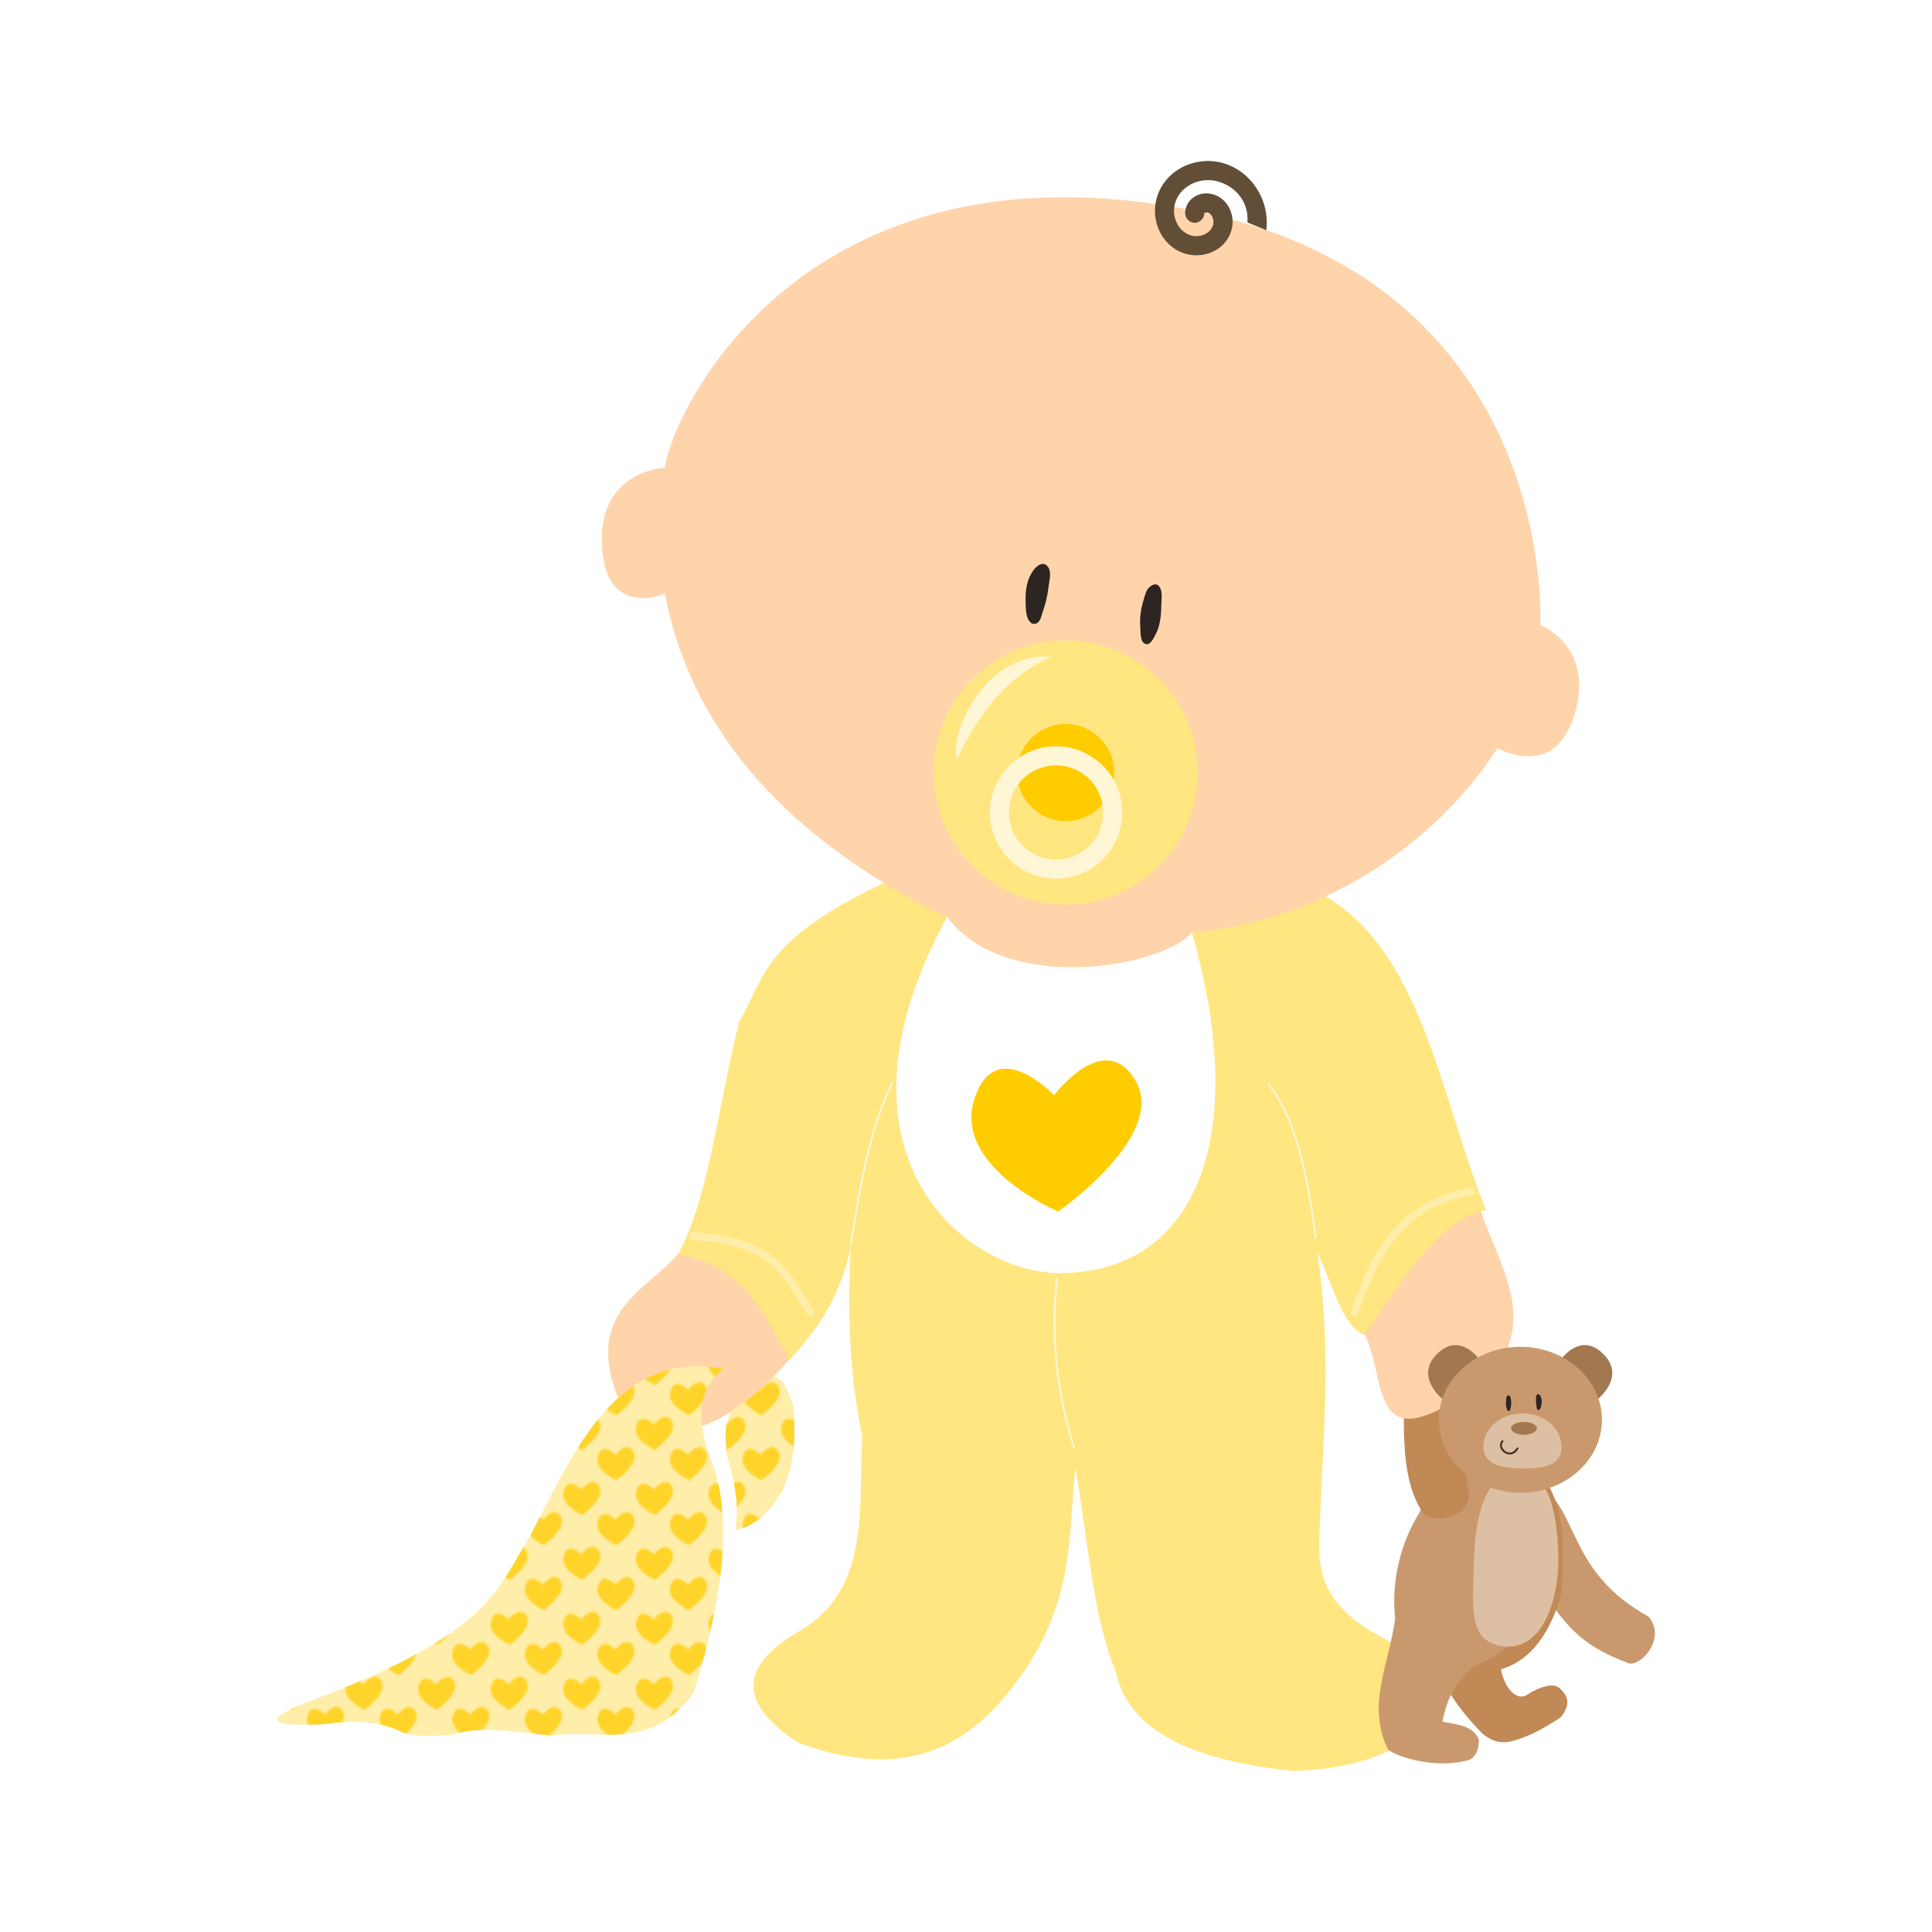 <svg:svg xmlns:ns1="http://www.w3.org/1999/xlink" xmlns:svg="http://www.w3.org/2000/svg" enable-background="new 0 0 765 990" height="1011.332" id="svg2993" version="1.1" viewBox="-123.374 -20.174 1011.332 1011.332" width="1011.332" x="0px" y="0px" xml:space="preserve">
<svg:pattern height="33.118" id="pattern5881" overflow="visible" patternUnits="userSpaceOnUse" viewBox="0 -33.124 37.344 33.118" width="37.344" x="-897" y="1296">
	<svg:g>
		<svg:polygon fill="none" points="0,-0.006 37.344,-0.006 37.344,-33.124 0,-33.124   " />
		<svg:g id="g5870_1_" transform="matrix(.649 0 0 .649 -3.524 -445.38)">
			<svg:path d="M20.043,680.609c0,0,9.066,12.065,14.477,2.413     c5.41-9.652-13.762-22.967-13.762-22.967s-18.539,7.898-14.834,19.75c3.704,11.851,14.12,0.804,14.12,0.804     L20.043,680.609z" fill="#FFD42A" id="path5872_1_" />
			<svg:path d="M47.578,656.248c0,0,9.066,12.065,14.477,2.413     c5.41-9.652-13.762-22.967-13.762-22.967s-18.539,7.898-14.834,19.75c3.704,11.851,14.12,0.804,14.12,0.804     L47.578,656.248z" fill="#FFD42A" id="path5874_1_" />
		</svg:g>
	</svg:g>
</svg:pattern>
<svg:g id="layer1" transform="translate(0 -62.362)">
	<svg:path d="M235.89,692.162c-11.535,22.344-53.046,30.569-37.443,77.133   c2.795,12.215,37.74,53.239,99.225-25.087c-15.54-21.28-28.934-44.228-61.781-52.046H235.89z" fill="#FFD4AA" id="path5024" />
	<svg:path d="M583.37,729.602l66.649-59.909c8.323,33.526,39.068,65.392-2.247,102.59   c-63.969,38.56-39.572-19.469-64.402-42.685L583.37,729.602z" fill="#FFD4AA" id="path5026" />
	<svg:path d="M563.9,507.94c-25.016,7.587-65.4,13.038-67.398,27.708   c-48.999,24.973-86.213,15.551-119.07-2.995c-2.192-16.388-10.846-28.254-32.95-30.703   c-70.181,32.166-67.076,52.117-80.877,74.887c-10.479,41.369-16.403,94.882-32.201,122.07   c34.014,5.024,45.637,31.084,58.412,55.416c12.827-14.803,25.192-28.842,32.201-59.16c-2.2,39.245,0.207,71.58,5.991,98.85   c-2.145,38.762,4.842,81.633-35.197,103.34c-29.383,17.975-29.029,36.942,1.498,56.914   c54.701,20.629,88.208,3.11,113.08-29.955c32.242-42.244,28.212-77.234,32.201-113.83c6.322,36.558,9.263,78.752,20.968,106.34   c5.723,26.26,30.142,46.072,93.608,52.421c76.739-2.597,93.775-50.797,59.16-63.654c-51.374-21.626-46.511-45.336-45.681-68.896   c1.574-44.771,6.278-87.038-1.498-139.29c7.683,16.418,13.4,39.72,24.713,43.434c19.711-27.743,38.234-60.243,63.654-65.151   c-24.26-59.38-33.8-140.94-90.61-167.75L563.9,507.94z" fill="#FFE680" id="path4990" />
	<svg:path d="M429.81,711.11c-0.252,0.015-0.453,0.216-0.469,0.469   c-3.372,31.647,0.406,60.921,9.031,88.562c0.046,0.272,0.304,0.456,0.576,0.41s0.456-0.304,0.41-0.576   c-0.009-0.051-0.025-0.1-0.049-0.146c-8.59-27.528-12.326-56.652-8.969-88.156c0.035-0.274-0.158-0.524-0.432-0.56   c-0.033-0.004-0.066-0.005-0.099-0.003L429.81,711.11z" fill="#FFF6D5" id="path4994" />
	<svg:path d="M646.72,663.96c-47.14,7.221-57.534,51.981-62.938,64.094   c-0.449,1.01,0.006,2.192,1.016,2.641c1.01,0.449,2.192-0.006,2.641-1.016c6.073-13.612,15.061-54.885,59.875-61.75   c1.097-0.16,1.855-1.179,1.695-2.276s-1.179-1.855-2.276-1.695c-0.004,0.001-0.009,0.001-0.013,0.002   L646.72,663.96z" fill="#FFEEAA" id="path4996" />
	<svg:path d="M239.38,687.17c-1.092,0.169-1.84,1.19-1.671,2.282   c0.14,0.908,0.881,1.604,1.796,1.687c22.861,1.574,34.536,7.237,42.188,14.375c7.652,7.138,11.357,16.088,17.75,24.531   c0.614,0.919,1.856,1.166,2.774,0.552c0.919-0.614,1.166-1.856,0.552-2.774c-0.043-0.064-0.089-0.126-0.139-0.184   c-6.002-7.926-9.839-17.214-18.219-25.031c-8.38-7.818-21.194-13.824-44.625-15.438c-0.135-0.014-0.271-0.014-0.406,0   L239.38,687.17z" fill="#FFEEAA" id="path4998" />
	<svg:path d="M343.66,608.52c-0.164,0.026-0.304,0.131-0.375,0.281   c-12.608,25.643-16.938,55.366-21.75,84.781c-0.096,0.259,0.036,0.547,0.295,0.642c0.259,0.096,0.547-0.036,0.642-0.295   c0.023-0.061,0.033-0.126,0.031-0.191c4.813-29.426,9.174-59.019,21.688-84.469c0.144-0.235,0.07-0.543-0.166-0.688   c-0.109-0.067-0.24-0.089-0.366-0.062L343.66,608.52z" fill="#FFF6D5" id="path5000" />
	<svg:path d="M540.62,609.27c-0.275,0.025-0.478,0.268-0.453,0.543   c0.009,0.099,0.047,0.192,0.109,0.27c16.744,21.232,21.263,56.837,24.625,79.906c-0.009,0.276,0.206,0.507,0.482,0.517   s0.507-0.206,0.517-0.482c0.002-0.065-0.008-0.13-0.031-0.191c-3.359-23.048-7.788-58.755-24.812-80.344   c-0.098-0.144-0.264-0.227-0.438-0.219L540.62,609.27z" fill="#FFF6D5" id="path5002" />
	<svg:g id="g5854">
		<svg:path d="M224.66,287.022c2.89-26.01,68.01-170.89,268.09-136.29    c200.09,34.6,190.22,218.66,190.22,218.66s28.448,10.975,17.973,46.43s-40.439,17.973-40.439,17.973    c-22.451,35.299-75.085,88.046-160.35,96.74c1.452,40.682-142.06,31.924-127.03-7.58c-92.23-45.46-135.95-104.64-148.46-170.03    c0,0-31.107,13.686-32.95-25.461c-1.843-39.148,32.95-40.439,32.95-40.439L224.66,287.022z" fill="#FFD4AA" id="path5028" />
		<svg:path d="M473.5,369.36c-0.352-4.701,0.594-9.5,2-14c0.667-2.134,1.256-4.601,3-6    c1.072-0.86,2.845-1.745,4-1c3.132,2.02,2.033,7.273,2,11c-0.045,5.099-0.594,10.504-3,15    c-1.112,2.078-2.715,5.576-5,5C473.125,378.509,473.76,372.83,473.5,369.36z" fill="#2E2421" id="svg_52" />
		<svg:path d="M509.67,174.68c5.896-2.07,10.756-6.862,11.949-13.69    c0.681-3.895-0.118-7.802-2.188-11.112c-2.069-3.31-5.731-6.042-10.239-6.427    c-2.934-0.251-5.723,0.516-8.126,2.29c-2.403,1.774-4.403,5.166-3.996,8.868    c0.39,2.46,2.86,4.403,5.343,4.202c2.483-0.201,4.608-2.516,4.597-5.007c0.265-0.196,1.058-0.412,1.32-0.389    c1.164,0.099,1.913,0.613,2.616,1.738c0.703,1.124,1.056,2.825,0.826,4.141c-0.818,4.678-6.285,7.377-11.066,6.296    c-7.029-1.59-10.9-9.611-9.08-16.624c2.444-9.419,13.131-14.439,22.455-11.803c9.905,2.801,16.32,11.156,15.528,21.468    c3.434,1.553,6.944,2.629,9.839,4.092c2.069-15.675-7.827-30.984-22.649-35.176c-14.436-4.082-30.877,3.651-34.835,18.905    c-3.146,12.126,3.515,25.938,16.539,28.884c3.713,0.84,7.629,0.585,11.167-0.657L509.67,174.68z" fill="#624D37" id="path4982" />
		<svg:path d="M413.5,357.36c-0.175-5.096,0.393-10.618,3-15c1.331-2.237,3.4-4.861,6-5    c1.2-0.064,2.433,0.94,3,2c1.573,2.939,0.377,6.688,0,10c-0.503,4.419-1.495,8.815-3,13    c-0.757,2.104-1.098,4.824-3,6c-0.851,0.526-2.205,0.607-3,0C413.48,366.053,413.631,361.158,413.5,357.36z" fill="#2D2521" id="svg_2" />
	</svg:g>
	<svg:g id="g5817">
		<svg:path d="M503.58,446.58c0,38.165-30.939,69.103-69.103,69.103    c-38.165,0-69.103-30.939-69.103-69.103c0-38.165,30.939-69.103,69.103-69.103C472.642,377.477,503.58,408.416,503.58,446.58z" fill="#FFE680" id="path4969" />
		<svg:path d="M459.89,446.59c0,14.038-11.38,25.417-25.417,25.417c-14.038,0-25.417-11.38-25.417-25.417    c0-14.038,11.38-25.417,25.417-25.417C448.511,421.173,459.89,432.553,459.89,446.59z" fill="#FFCC00" id="path4972" />
		<svg:path d="M429.44,432.84c-19.079,0-34.656,15.577-34.656,34.656s15.577,34.656,34.656,34.656    s34.656-15.577,34.656-34.656S448.519,432.84,429.44,432.84z M429.44,442.84c13.675,0,24.656,10.981,24.656,24.656    s-10.981,24.656-24.656,24.656s-24.656-10.981-24.656-24.656S415.765,442.84,429.44,442.84z" fill="#FFF6D5" id="path4974" />
		<svg:path d="M377.55,439.43c-4.212-8.346,11.161-55.775,49.511-53.482    C403.161,396.379,388.821,416.37,377.55,439.43z" fill="#FFF6D5" id="path4980" />
	</svg:g>
	<svg:g id="g5850">
		<svg:path d="M372.41,522.162c30.674,41.076,112.76,26.239,128.15,8.238    c30.992,108.13,1.784,178.97-70.704,178.23c-51.15-1.54-123.8-65.53-57.443-186.47L372.41,522.162z" fill="#FFFFFF" id="path4992" />
		<svg:path d="M428.39,615.502c0,0,26.862-35.744,42.892-7.149c16.03,28.596-40.774,68.044-40.774,68.044    s-54.926-23.4-43.951-58.513s41.833-2.383,41.833-2.383L428.39,615.502z" fill="#FFCC00" id="path4988" />
	</svg:g>
	<svg:path d="M240.5,757.33c-44.821,1.118-64.606,46.875-86.406,89.031   c-16.939,26.215-18.902,50.653-115.44,86.312c-17.354,7.106-29.653,13.421,5.812,12.188   c13.238-1.646,26.481-2.645,39.719,2.656c7.973,4.706,18.958,3.402,29.656,2.656c15.061-4.976,33.672-1.1,51.375,0.531   c25.248-3.622,51.962,8.939,74.656-22.781c13.232-43.194,20.27-83.942,11.125-115.97c-13.484-31.848-5.955-43.887,4.219-53.469   c-5.203-0.893-10.082-1.272-14.719-1.156L240.5,757.33z M281.682,762.579c-3.72,3.756-12.615,11.982-22.335,18.335   c-4.47,11.452-2.147,13.311-2.535,22.041c7.563,26.059,5.278,29.858,4.781,40.25c2.175,0.214,36.157-8.88,30.188-65.125   c-3.401-10.859-5.324-13.636-10.099-15.501L281.682,762.579z" fill="#FFEEAA" id="path5030" />
	<svg:pattern id="path5765_1_" patternTransform="matrix(1 0 0 -1 -185.547 -17606.773)" ns1:href="#pattern5881">
	</svg:pattern>
	<svg:path d="M240.5,757.33c-44.821,1.118-64.606,46.875-86.406,89.031   c-16.939,26.215-18.902,50.653-115.44,86.312c-17.354,7.106-29.653,13.421,5.812,12.188   c13.238-1.646,26.481-2.645,39.719,2.656c7.973,4.706,18.958,3.402,29.656,2.656c15.061-4.976,33.672-1.1,51.375,0.531   c25.248-3.622,51.962,8.939,74.656-22.781c13.232-43.194,20.27-83.942,11.125-115.97c-13.484-31.848-5.955-43.887,4.219-53.469   c-5.203-0.893-10.082-1.272-14.719-1.156L240.5,757.33z M281.495,762.953c-4.213,4.228-13.926,13.106-22.335,17.961   c-4.47,11.452-1.96,13.311-2.347,22.041c7.563,26.059,5.278,29.858,4.781,40.25c2.175,0.214,36.157-8.88,30.188-65.125   c-1.78-10.049-7.604-15.805-10.287-15.127H281.495z" fill="url(#path5765_1_)" id="path5765" />
	<svg:g id="g5823">
		<svg:path d="M693.07,754.692c0,0,10.443-16.086,22.84-3.744s-3.744,24.338-3.744,24.338    L693.07,754.692z" fill="#A27850" id="path5789" />
		<svg:path d="M686.71,822.832c15.736,14.608,13.736,44.067,52.795,65.526    c10.255,11.519-5.374,28.325-11.607,23.964c-29.365-10.892-34.331-25.637-46.055-39.315L686.71,822.832z" fill="#C9996D" id="path5787" />
		<svg:path d="M669.59,953.212c6.082-1.847,13.084-4.775,24.111-12.155    c4.382-5.751,5.047-10.568-1.285-15.605c-2.98-2.308-10.366-0.156-16.112,3.699    c-5.885,4.098-12.249-3.747-13.933-13.087c3.351-1.476,21.576-5.049,31.452-38.941    c1.945-24.733,2.412-43.283-8.612-61.033l-38.941-1.872c1.979,48.142-51.479,76.386,6.396,135.52    c4.434,3.57,9.516,5.846,16.923,3.47L669.59,953.212z" fill="#C18956" id="path5785" />
		<svg:path d="M630.17,819.842c-22.387,24.898-25.148,53.012-23.215,69.644    c-3.486,25.211-15.087,45.164-3.744,68.521c4.385,3.835,24.311,9.914,40.064,5.991    c4.889-0.399,7.563-4.878,7.489-11.233c-2.941-6.815-9.167-7.538-19.096-9.361    c3.334-16.882,9.787-22.364,15.726-28.457c15.557-7.77,26.671-10.232,35.571-45.306    c3.544-14.297,3.294-26.692-4.868-53.918c-18.092-6.741-35.724-11.714-47.927,4.119L630.17,819.842z" fill="#C9996D" id="path5783" />
		<svg:path d="M692.325,856.737c0.474,26.79-10.626,52.302-31.988,46.587    c-14.684-3.928-12.793-18.533-12.184-44.375c0.609-25.842,7.805-46.906,23.002-46.587    C686.35,812.683,691.867,830.892,692.325,856.737L692.325,856.737z" fill="#DDBFA3" id="path5779" />
		<svg:path d="M611.45,784.642c0.046,18.889,1.435,34.927,8.612,47.179    c2.048,9.192,27.317,6.271,25.461-8.612c-2.629-14.876-5.373-28.6-8.986-46.43c-9.821,5.278-18.524,9.044-25.087,7.863    L611.45,784.642z" fill="#C18956" id="path5781" />
		<svg:path d="M651.7,754.69c0,0-10.443-16.086-22.84-3.744s3.744,24.338,3.744,24.338L651.7,754.69z" fill="#A27850" id="path5791" />
		<svg:path d="M715.17,785.392c0,21.093-19.111,38.192-42.685,38.192S629.8,806.485,629.8,785.392    s19.111-38.192,42.685-38.192S715.17,764.299,715.17,785.392z" fill="#C9996D" id="path5777" />
		<svg:path d="M694.011,799.446c0,9.616-8.399,11.42-19.684,11.42    c-11.285,0-21.181-1.804-21.181-11.42s9.148-17.411,20.433-17.411S694.011,789.83,694.011,799.446z" fill="#DDBFA3" id="path5796" />
		<svg:path d="M667.52,778.38c0.265-1.203,0.197-2.479-0-3.694    c-0.094-0.577-0.155-1.236-0.554-1.662c-0.245-0.262-0.671-0.556-0.997-0.406    c-0.884,0.407-0.794,1.806-0.923,2.771c-0.177,1.32-0.234,2.738,0.222,3.99    c0.211,0.578,0.496,1.542,1.108,1.478C667.279,780.76,667.325,779.268,667.52,778.38L667.52,778.38z" fill="#2E2421" id="path5806" />
		<svg:path d="M683.47,777.49c0.234-1.311,0.29-2.76-0.222-3.99    c-0.262-0.628-0.7-1.383-1.367-1.514c-0.308-0.061-0.664,0.153-0.85,0.406    c-0.515,0.702-0.344,1.716-0.369,2.586c-0.033,1.161,0.061,2.335,0.296,3.472c0.118,0.572,0.106,1.288,0.554,1.662    c0.201,0.167,0.548,0.238,0.776,0.111C683.154,779.739,683.296,778.467,683.47,777.49L683.47,777.49z" fill="#2D2521" id="path5808" />
		<svg:path d="M663.12,796.62    c-3.263,3.639,4.121,10.146,7.863,3.744" fill="none" id="path5811" stroke="#423121" stroke-linecap="round" stroke-linejoin="round" />
		<svg:path d="M681.09,789.882c0,1.861-3.018,3.37-6.74,3.37s-6.74-1.509-6.74-3.37    c0-1.861,3.018-3.37,6.74-3.37S681.09,788.021,681.09,789.882z" fill="#A27850" id="path5815" />
	</svg:g>
</svg:g>
</svg:svg>